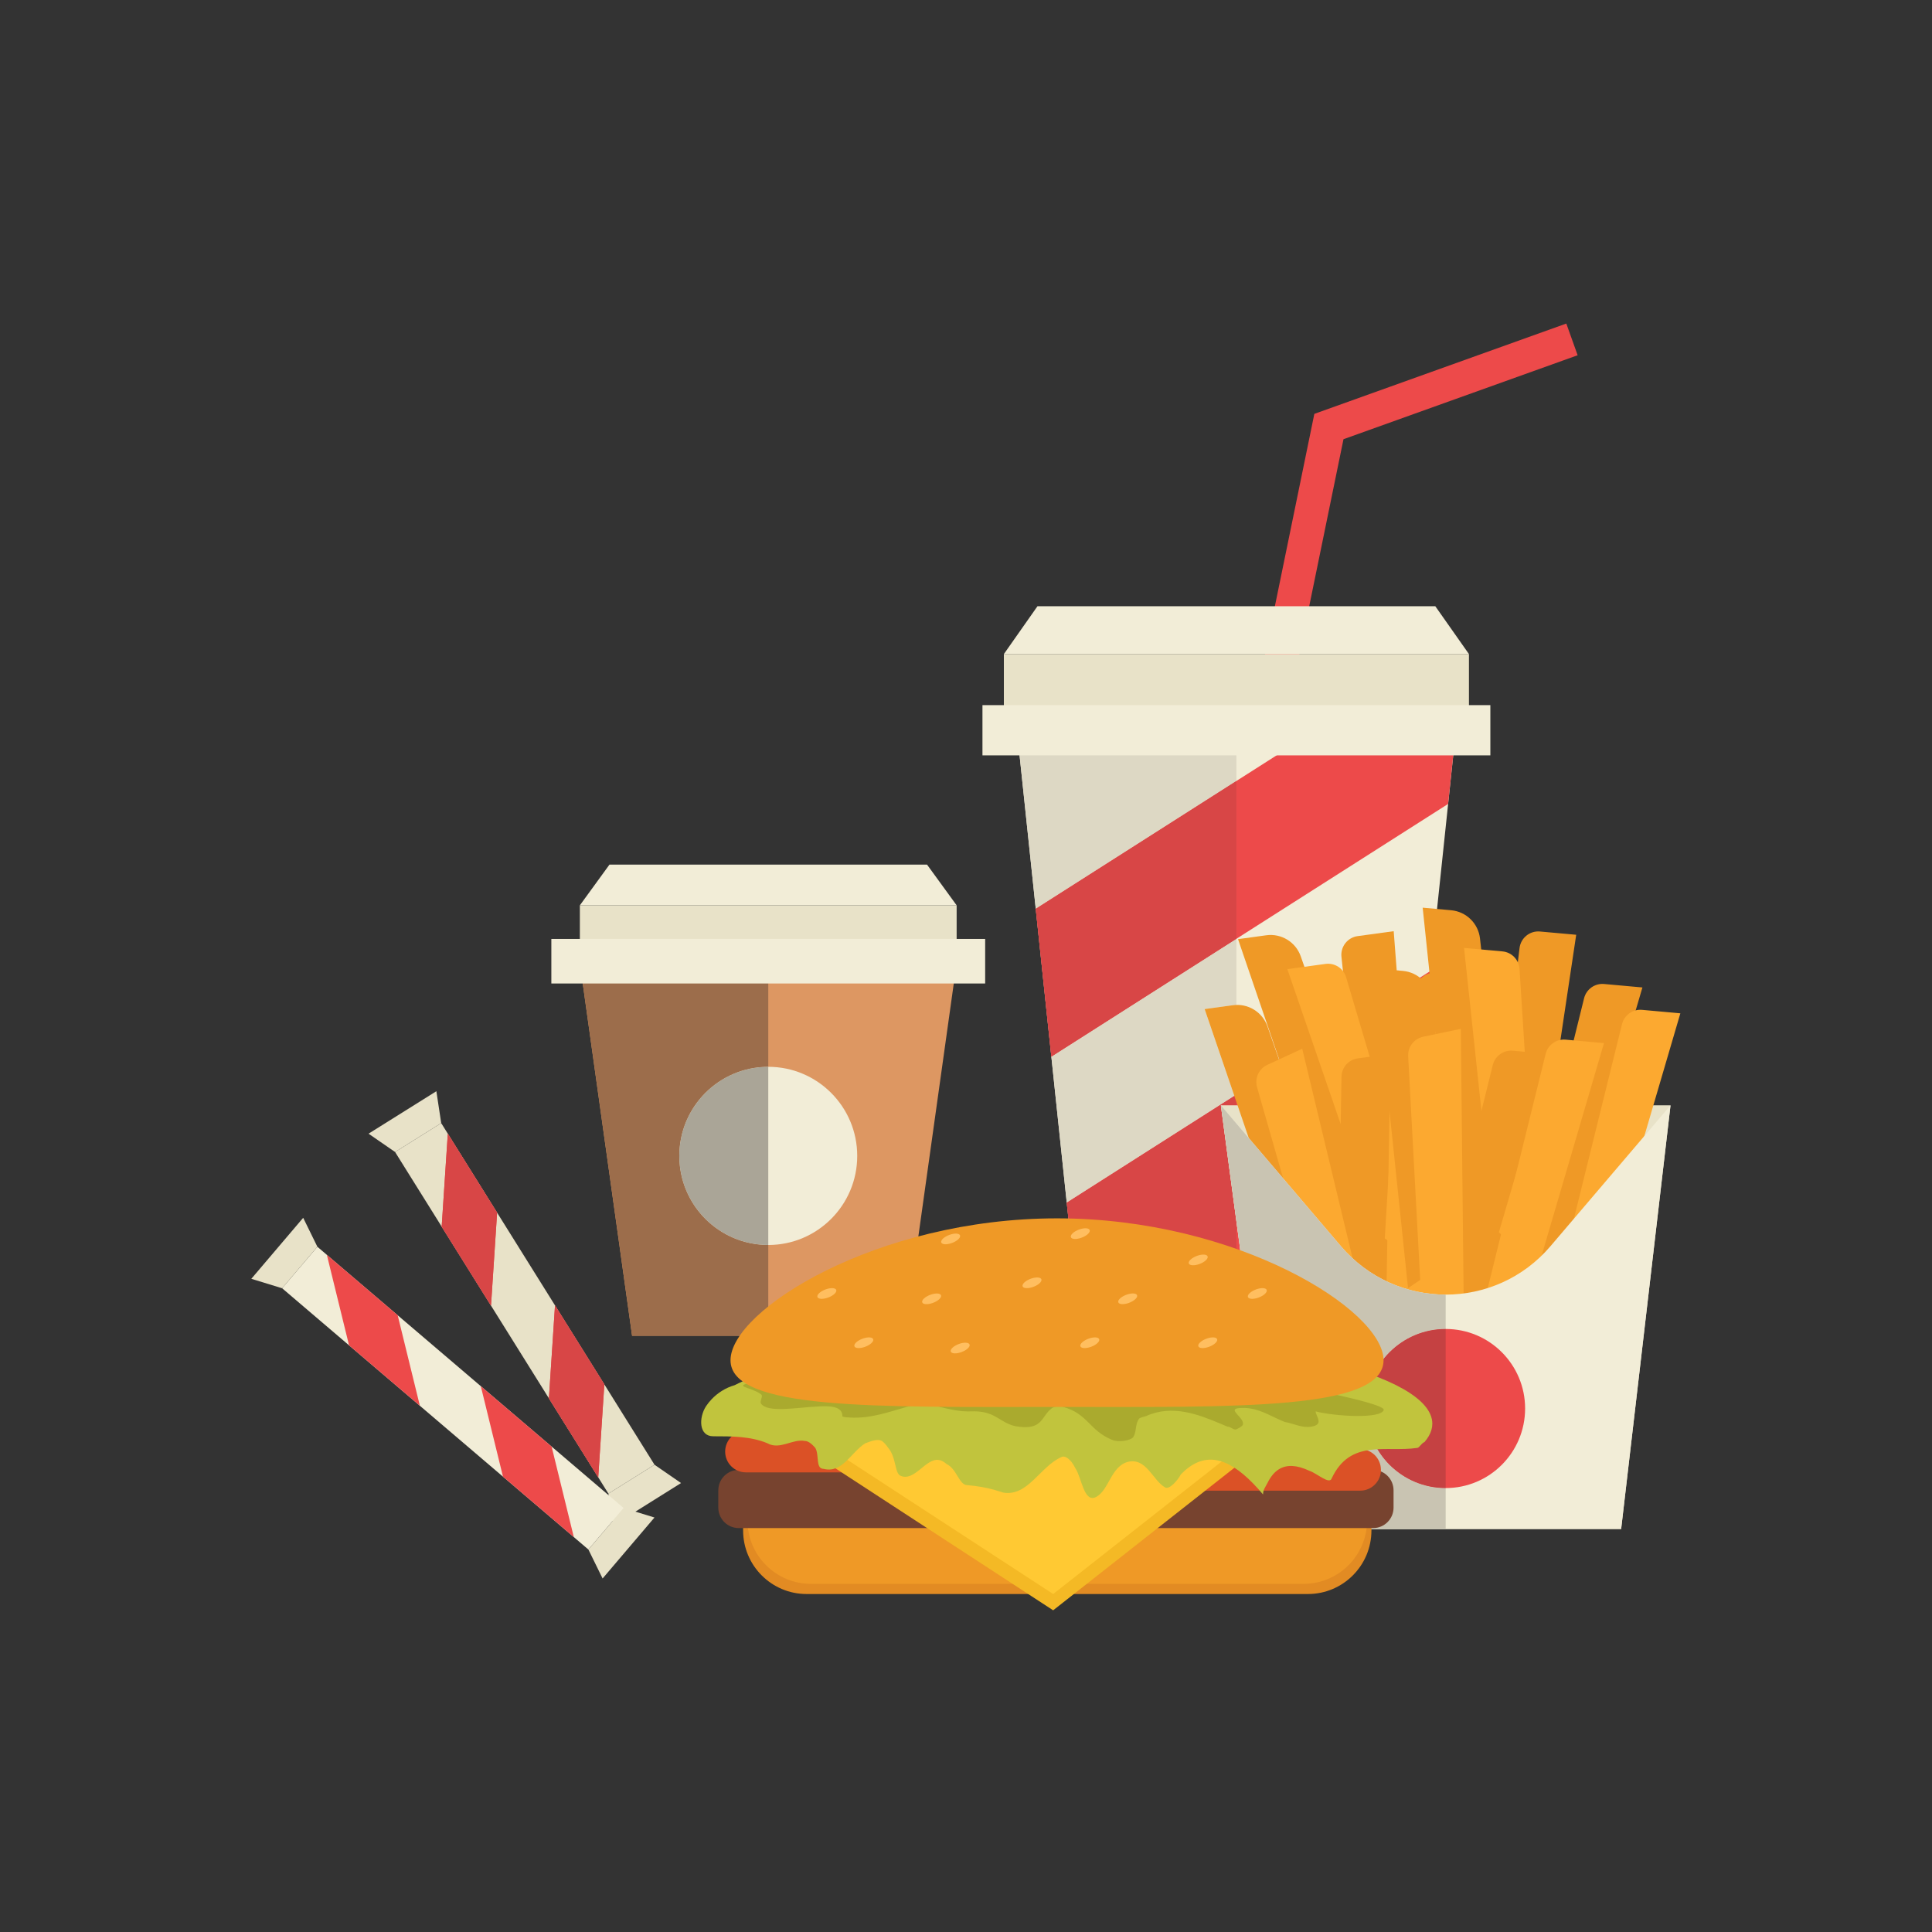<svg xmlns="http://www.w3.org/2000/svg" xmlns:xlink="http://www.w3.org/1999/xlink" width="500" zoomAndPan="magnify" viewBox="0 0 375 375" height="500" preserveAspectRatio="xMidYMid meet" version="1.0"><rect x="0" y="0" width="375" height="375" fill="#333333" stroke="none"/><defs><clipPath id="id1"><path d="M 231 62.801 L 307 62.801 L 307 199 L 231 199 Z M 231 62.801 " clip-rule="nonzero"/></clipPath><clipPath id="id2"><path d="M 48.363 236 L 62 236 L 62 251 L 48.363 251 Z M 48.363 236 " clip-rule="nonzero"/></clipPath><clipPath id="id3"><path d="M 300.363 195.535 L 326.156 195.535 L 326.156 256 L 300.363 256 Z M 300.363 195.535 " clip-rule="nonzero"/></clipPath><clipPath id="id4"><path d="M 161.062 276 L 247 276 L 247 312.551 L 161.062 312.551 Z M 161.062 276 " clip-rule="nonzero"/></clipPath></defs><g clip-path="url(#id1)"><path fill="rgb(92.94%, 29.019%, 29.019%)" d="M 237.617 198.066 L 231.227 196.754 L 255.113 80.332 L 304.02 62.801 L 306.219 68.953 L 260.77 85.25 L 237.617 198.066 " fill-opacity="1" fill-rule="nonzero"/></g><path fill="rgb(94.899%, 92.94%, 84.309%)" d="M 282.59 141.742 L 197.383 141.742 L 210.434 265.477 L 269.535 265.477 L 282.59 141.742 " fill-opacity="1" fill-rule="nonzero"/><path fill="rgb(92.94%, 29.019%, 29.019%)" d="M 210.082 262.141 L 274.195 221.301 L 277.656 188.457 L 207.055 233.434 L 210.082 262.141 " fill-opacity="1" fill-rule="nonzero"/><path fill="rgb(92.94%, 29.019%, 29.019%)" d="M 255.438 141.742 L 201.035 176.395 L 204.062 205.102 L 281.078 156.043 L 282.59 141.742 L 255.438 141.742 " fill-opacity="1" fill-rule="nonzero"/><path fill="rgb(86.67%, 84.709%, 76.859%)" d="M 239.984 265.477 L 210.434 265.477 L 210.082 262.141 L 239.984 243.09 L 239.984 265.477 M 207.055 233.434 L 204.066 205.102 L 239.984 182.219 L 239.984 195.059 C 239.762 195.062 239.535 195.082 239.312 195.109 L 233.82 195.863 L 239.586 212.711 L 207.055 233.434 " fill-opacity="1" fill-rule="nonzero"/><path fill="rgb(84.709%, 27.449%, 27.449%)" d="M 210.082 262.141 L 207.055 233.434 L 239.586 212.711 L 239.984 213.879 L 239.984 214.539 L 236.969 214.539 L 239.984 237.043 L 239.984 243.09 L 210.082 262.141 " fill-opacity="1" fill-rule="nonzero"/><path fill="rgb(86.67%, 84.709%, 76.859%)" d="M 201.035 176.395 L 197.383 141.742 L 239.984 141.742 L 239.984 151.582 L 201.035 176.395 " fill-opacity="1" fill-rule="nonzero"/><path fill="rgb(84.709%, 27.449%, 27.449%)" d="M 204.066 205.102 L 201.035 176.395 L 239.984 151.582 L 239.984 182.219 L 204.062 205.102 " fill-opacity="1" fill-rule="nonzero"/><path fill="rgb(90.979%, 88.629%, 78.429%)" d="M 285.121 126.953 L 194.852 126.953 L 194.852 138.496 L 285.121 138.496 L 285.121 126.953 " fill-opacity="1" fill-rule="nonzero"/><path fill="rgb(94.899%, 92.94%, 84.309%)" d="M 285.121 126.953 L 194.852 126.953 L 201.371 117.672 L 278.594 117.672 L 285.121 126.953 " fill-opacity="1" fill-rule="nonzero"/><path fill="rgb(94.899%, 92.94%, 84.309%)" d="M 289.277 146.617 L 190.695 146.617 L 190.695 136.867 L 289.277 136.867 L 289.277 146.617 " fill-opacity="1" fill-rule="nonzero"/><path fill="rgb(90.979%, 88.629%, 78.429%)" d="M 118.09 289.91 L 76.684 223.602 L 85.637 217.996 L 127.043 284.309 L 118.09 289.91 " fill-opacity="1" fill-rule="nonzero"/><path fill="rgb(92.94%, 29.019%, 29.019%)" d="M 96.488 235.379 L 86.918 220.047 L 85.73 238.09 L 95.305 253.426 L 96.488 235.379 " fill-opacity="1" fill-rule="nonzero"/><path fill="rgb(92.94%, 29.019%, 29.019%)" d="M 117.301 268.711 L 107.727 253.375 L 106.543 271.422 L 116.117 286.754 L 117.301 268.711 " fill-opacity="1" fill-rule="nonzero"/><path fill="rgb(83.139%, 80.779%, 71.759%)" d="M 95.305 253.426 L 96.488 235.379 L 95.305 253.426 " fill-opacity="1" fill-rule="nonzero"/><path fill="rgb(84.709%, 27.449%, 27.449%)" d="M 95.305 253.426 L 85.73 238.09 L 86.918 220.047 L 96.488 235.379 L 95.305 253.426 " fill-opacity="1" fill-rule="nonzero"/><path fill="rgb(83.139%, 80.779%, 71.759%)" d="M 116.117 286.754 L 117.301 268.711 L 116.117 286.754 " fill-opacity="1" fill-rule="nonzero"/><path fill="rgb(84.709%, 27.449%, 27.449%)" d="M 116.117 286.754 L 106.543 271.422 L 107.727 253.375 L 117.301 268.711 L 116.117 286.754 " fill-opacity="1" fill-rule="nonzero"/><path fill="rgb(90.979%, 88.629%, 78.429%)" d="M 119.027 296.105 L 118.09 289.91 L 127.043 284.309 L 132.191 287.859 L 119.027 296.105 " fill-opacity="1" fill-rule="nonzero"/><path fill="rgb(90.979%, 88.629%, 78.429%)" d="M 71.535 220.047 L 76.684 223.602 L 85.637 217.996 L 84.699 211.805 L 71.535 220.047 " fill-opacity="1" fill-rule="nonzero"/><path fill="rgb(94.899%, 92.94%, 84.309%)" d="M 114.207 300.762 L 54.758 250.047 L 61.605 241.996 L 121.055 292.711 L 114.207 300.762 " fill-opacity="1" fill-rule="nonzero"/><path fill="rgb(92.94%, 29.019%, 29.019%)" d="M 77.191 255.289 L 63.441 243.562 L 67.75 261.129 L 81.496 272.855 L 77.191 255.289 " fill-opacity="1" fill-rule="nonzero"/><path fill="rgb(92.94%, 29.019%, 29.019%)" d="M 107.07 280.785 L 93.324 269.055 L 97.629 286.617 L 111.379 298.348 L 107.07 280.785 " fill-opacity="1" fill-rule="nonzero"/><path fill="rgb(90.979%, 88.629%, 78.429%)" d="M 116.965 306.383 L 114.207 300.762 L 121.055 292.711 L 127.035 294.547 L 116.965 306.383 " fill-opacity="1" fill-rule="nonzero"/><g clip-path="url(#id2)"><path fill="rgb(90.979%, 88.629%, 78.429%)" d="M 48.781 248.215 L 54.758 250.047 L 61.605 241.996 L 58.848 236.375 L 48.781 248.215 " fill-opacity="1" fill-rule="nonzero"/></g><path fill="rgb(86.67%, 59.219%, 38.429%)" d="M 122.688 259.266 L 175.551 259.266 L 186.34 182.246 L 111.898 182.246 L 122.688 259.266 " fill-opacity="1" fill-rule="nonzero"/><path fill="rgb(94.899%, 92.94%, 84.309%)" d="M 166.387 224.359 C 166.387 233.91 158.652 241.652 149.121 241.652 C 139.582 241.652 131.848 233.91 131.848 224.359 C 131.848 214.809 139.582 207.066 149.121 207.066 C 158.652 207.066 166.387 214.809 166.387 224.359 " fill-opacity="1" fill-rule="nonzero"/><path fill="rgb(61.179%, 42.749%, 29.41%)" d="M 149.121 259.266 L 122.688 259.266 L 112.504 186.57 L 149.121 186.57 L 149.121 207.066 C 139.582 207.066 131.848 214.809 131.848 224.359 C 131.848 233.91 139.582 241.652 149.121 241.652 L 149.121 259.266 " fill-opacity="1" fill-rule="nonzero"/><path fill="rgb(66.669%, 64.709%, 59.219%)" d="M 149.121 241.652 C 139.582 241.652 131.848 233.91 131.848 224.359 C 131.848 214.809 139.582 207.066 149.121 207.066 L 149.121 241.652 " fill-opacity="1" fill-rule="nonzero"/><path fill="rgb(90.979%, 88.629%, 78.429%)" d="M 112.551 187.855 L 185.684 187.855 L 185.684 175.723 L 112.551 175.723 L 112.551 187.855 " fill-opacity="1" fill-rule="nonzero"/><path fill="rgb(94.899%, 92.94%, 84.309%)" d="M 118.301 167.816 L 179.934 167.816 L 185.684 175.723 L 112.551 175.723 L 118.301 167.816 " fill-opacity="1" fill-rule="nonzero"/><path fill="rgb(94.899%, 92.94%, 84.309%)" d="M 107.016 190.895 L 191.219 190.895 L 191.219 182.246 L 107.016 182.246 L 107.016 190.895 " fill-opacity="1" fill-rule="nonzero"/><path fill="rgb(90.979%, 88.629%, 78.429%)" d="M 236.969 214.539 L 247.992 296.781 L 314.664 296.781 L 324.246 214.539 L 236.969 214.539 " fill-opacity="1" fill-rule="nonzero"/><path fill="rgb(93.729%, 59.999%, 14.899%)" d="M 282.051 242.266 L 285.328 187.828 L 277.926 188.844 C 276.133 189.086 274.789 190.602 274.758 192.414 L 273.754 251.227 L 282.051 242.266 " fill-opacity="1" fill-rule="nonzero"/><path fill="rgb(93.729%, 59.999%, 14.899%)" d="M 276.406 257.57 L 270.516 180.742 L 263.52 181.699 C 261.559 181.965 260.168 183.75 260.375 185.719 L 267.523 253.398 L 276.406 257.57 " fill-opacity="1" fill-rule="nonzero"/><path fill="rgb(93.729%, 59.999%, 14.899%)" d="M 261.086 242.418 L 246.008 199.219 C 245.035 196.43 242.234 194.711 239.312 195.109 L 233.82 195.863 L 254.023 254.906 L 259.781 248.691 C 261.344 247.004 261.844 244.59 261.086 242.418 " fill-opacity="1" fill-rule="nonzero"/><path fill="rgb(93.729%, 59.999%, 14.899%)" d="M 267.566 228.844 L 252.484 185.645 C 251.512 182.855 248.715 181.137 245.789 181.535 L 240.301 182.289 L 260.5 241.336 L 266.258 235.121 C 267.82 233.43 268.32 231.016 267.566 228.844 " fill-opacity="1" fill-rule="nonzero"/><path fill="rgb(98.819%, 66.269%, 18.819%)" d="M 290.348 245.512 L 293.625 191.07 L 286.223 192.086 C 284.43 192.332 283.086 193.848 283.055 195.656 L 282.051 254.473 L 290.348 245.512 " fill-opacity="1" fill-rule="nonzero"/><path fill="rgb(98.819%, 66.269%, 18.819%)" d="M 267.621 239.668 L 249.871 188.109 L 257.273 187.094 C 259.062 186.852 260.762 187.949 261.277 189.68 L 278.016 246.066 L 267.621 239.668 " fill-opacity="1" fill-rule="nonzero"/><path fill="rgb(93.729%, 59.999%, 14.899%)" d="M 267.672 258.855 L 270.949 204.418 L 263.547 205.43 C 261.758 205.676 260.414 207.191 260.383 209 L 259.375 267.812 L 267.672 258.855 " fill-opacity="1" fill-rule="nonzero"/><path fill="rgb(98.819%, 66.269%, 18.819%)" d="M 277.191 254.465 L 280.469 200.027 L 273.062 201.043 C 271.277 201.289 269.93 202.805 269.898 204.613 L 268.891 263.426 L 277.191 254.465 " fill-opacity="1" fill-rule="nonzero"/><path fill="rgb(98.819%, 66.269%, 18.819%)" d="M 265.508 256.578 L 252.762 203.555 L 245.98 206.691 C 244.34 207.449 243.496 209.293 243.992 211.031 L 260.188 267.578 L 265.508 256.578 " fill-opacity="1" fill-rule="nonzero"/><path fill="rgb(93.729%, 59.999%, 14.899%)" d="M 303.441 243.984 L 318.793 191.664 L 311.352 190.992 C 309.551 190.832 307.902 192.008 307.469 193.762 L 293.352 250.859 L 303.441 243.984 " fill-opacity="1" fill-rule="nonzero"/><path fill="rgb(93.729%, 59.999%, 14.899%)" d="M 294.52 257.637 L 305.941 181.438 L 298.906 180.805 C 296.938 180.625 295.18 182.051 294.941 184.016 L 286.797 251.582 L 294.52 257.637 " fill-opacity="1" fill-rule="nonzero"/><path fill="rgb(93.729%, 59.999%, 14.899%)" d="M 282.977 239.438 L 277.93 193.957 C 277.602 191.02 275.254 188.719 272.316 188.453 L 266.797 187.957 L 273.301 250.031 L 280.301 245.266 C 282.203 243.965 283.23 241.727 282.977 239.438 " fill-opacity="1" fill-rule="nonzero"/><path fill="rgb(93.729%, 59.999%, 14.899%)" d="M 292.32 227.656 L 287.27 182.18 C 286.949 179.242 284.602 176.941 281.66 176.676 L 276.141 176.18 L 282.645 238.254 L 289.645 233.484 C 291.543 232.188 292.578 229.945 292.32 227.656 " fill-opacity="1" fill-rule="nonzero"/><g clip-path="url(#id3)"><path fill="rgb(98.819%, 66.269%, 18.819%)" d="M 310.805 249.004 L 326.156 196.684 L 318.715 196.012 C 316.914 195.852 315.266 197.031 314.832 198.785 L 300.715 255.883 L 310.805 249.004 " fill-opacity="1" fill-rule="nonzero"/></g><path fill="rgb(98.819%, 66.269%, 18.819%)" d="M 289.957 238.219 L 284.172 183.996 L 291.613 184.664 C 293.414 184.824 294.824 186.277 294.938 188.082 L 298.66 246.785 L 289.957 238.219 " fill-opacity="1" fill-rule="nonzero"/><path fill="rgb(93.729%, 59.999%, 14.899%)" d="M 285.723 256.934 L 301.074 204.613 L 293.637 203.941 C 291.836 203.781 290.188 204.957 289.75 206.711 L 275.637 263.812 L 285.723 256.934 " fill-opacity="1" fill-rule="nonzero"/><path fill="rgb(98.819%, 66.269%, 18.819%)" d="M 295.98 254.789 L 311.332 202.465 L 303.891 201.797 C 302.09 201.633 300.441 202.809 300.008 204.566 L 285.891 261.664 L 295.98 254.789 " fill-opacity="1" fill-rule="nonzero"/><path fill="rgb(98.819%, 66.269%, 18.819%)" d="M 284.121 254.23 L 283.543 199.699 L 276.23 201.234 C 274.461 201.605 273.23 203.215 273.324 205.023 L 276.48 263.758 L 284.121 254.23 " fill-opacity="1" fill-rule="nonzero"/><path fill="rgb(94.899%, 92.94%, 84.309%)" d="M 236.969 214.539 L 247.992 296.781 L 314.664 296.781 L 324.246 214.539 L 300.941 241.891 C 290.27 254.414 270.945 254.414 260.273 241.891 L 236.969 214.539 " fill-opacity="1" fill-rule="nonzero"/><path fill="rgb(92.94%, 29.019%, 29.019%)" d="M 296.023 273.391 C 296.023 281.918 289.121 288.832 280.605 288.832 C 272.09 288.832 265.191 281.918 265.191 273.391 C 265.191 264.863 272.09 257.953 280.605 257.953 C 289.121 257.953 296.023 264.863 296.023 273.391 " fill-opacity="1" fill-rule="nonzero"/><path fill="rgb(82.75%, 82.349%, 82.349%)" d="M 280.605 296.781 L 247.992 296.781 L 243.797 265.477 L 247.992 296.781 L 280.605 296.781 " fill-opacity="1" fill-rule="nonzero"/><path fill="rgb(78.819%, 76.859%, 69.8%)" d="M 243.797 265.477 L 240.73 242.617 L 243.797 265.477 " fill-opacity="1" fill-rule="nonzero"/><path fill="rgb(77.249%, 25.49%, 25.879%)" d="M 240.73 242.617 L 239.984 237.043 L 239.984 237.039 L 240.73 242.617 " fill-opacity="1" fill-rule="nonzero"/><path fill="rgb(70.589%, 24.309%, 24.309%)" d="M 239.984 237.043 L 236.969 214.539 L 239.984 237.039 L 239.984 237.043 " fill-opacity="1" fill-rule="nonzero"/><path fill="rgb(78.819%, 76.859%, 69.8%)" d="M 280.605 296.781 L 247.992 296.781 L 243.797 265.477 L 240.73 242.617 L 239.984 237.039 L 236.969 214.539 L 260.273 241.891 C 265.609 248.152 273.109 251.281 280.605 251.281 L 280.605 257.953 C 272.09 257.953 265.191 264.863 265.191 273.391 C 265.191 281.918 272.09 288.832 280.605 288.832 L 280.605 296.781 " fill-opacity="1" fill-rule="nonzero"/><path fill="rgb(77.249%, 25.49%, 25.879%)" d="M 280.605 288.832 C 272.09 288.832 265.191 281.918 265.191 273.391 C 265.191 264.863 272.09 257.953 280.605 257.953 L 280.605 288.832 " fill-opacity="1" fill-rule="nonzero"/><path fill="rgb(88.629%, 54.509%, 13.73%)" d="M 156.559 309.398 L 253.871 309.398 C 260.676 309.398 266.195 303.871 266.195 297.055 L 266.195 294.445 L 144.238 294.445 L 144.238 297.055 C 144.238 303.871 149.754 309.398 156.559 309.398 " fill-opacity="1" fill-rule="nonzero"/><path fill="rgb(93.729%, 59.999%, 14.899%)" d="M 157.402 307.426 L 253.027 307.426 C 259.832 307.426 265.352 301.898 265.352 295.082 L 265.352 292.473 L 145.082 292.473 L 145.082 295.082 C 145.082 301.898 150.602 307.426 157.402 307.426 " fill-opacity="1" fill-rule="nonzero"/><path fill="rgb(46.669%, 26.27%, 18.43%)" d="M 143.391 296.598 L 266.52 296.598 C 268.711 296.598 270.488 294.824 270.488 292.625 L 270.488 289.277 C 270.488 287.082 268.711 285.305 266.52 285.305 L 143.391 285.305 C 141.203 285.305 139.422 287.082 139.422 289.277 L 139.422 292.625 C 139.422 294.824 141.203 296.598 143.391 296.598 " fill-opacity="1" fill-rule="nonzero"/><path fill="rgb(85.88%, 31.76%, 14.899%)" d="M 228.902 281.273 L 264.012 281.273 C 266.234 281.273 268.039 283.074 268.039 285.305 C 268.039 287.531 266.234 289.336 264.012 289.336 L 228.902 289.336 C 226.68 289.336 224.875 287.531 224.875 285.305 C 224.875 283.074 226.68 281.273 228.902 281.273 " fill-opacity="1" fill-rule="nonzero"/><path fill="rgb(85.88%, 31.76%, 14.899%)" d="M 144.781 277.719 L 179.887 277.719 C 182.113 277.719 183.918 279.523 183.918 281.75 C 183.918 283.98 182.113 285.785 179.887 285.785 L 144.781 285.785 C 142.555 285.785 140.754 283.98 140.754 281.75 C 140.754 279.523 142.555 277.719 144.781 277.719 " fill-opacity="1" fill-rule="nonzero"/><g clip-path="url(#id4)"><path fill="rgb(95.689%, 72.549%, 14.51%)" d="M 246.457 279.496 L 204.418 312.559 L 161.164 284.355 L 161.164 281.195 L 246.457 276.336 L 246.457 279.496 " fill-opacity="1" fill-rule="nonzero"/></g><path fill="rgb(100%, 78.819%, 20%)" d="M 246.457 276.336 L 204.418 309.398 L 161.164 281.195 L 171.262 262.172 L 236.352 262.172 L 246.457 276.336 " fill-opacity="1" fill-rule="nonzero"/><path fill="rgb(75.69%, 76.859%, 23.92%)" d="M 278.012 276.34 C 278.012 277.152 277.777 277.953 277.328 278.734 C 277.105 279.129 276.824 279.516 276.492 279.898 C 275.883 280.137 275.48 281.039 275.074 281.039 C 269.016 281.941 262.141 279.234 258.5 286.91 C 258.098 288.266 255.676 286.008 254.199 285.5 C 253.566 285.203 252.941 284.965 252.336 284.797 C 250.312 284.246 248.473 284.516 247.02 286.262 C 246.66 286.699 246.32 287.227 246.008 287.859 C 245.566 288.719 245.16 289.168 245.16 290.074 C 240.012 283.977 235.312 281.438 230.719 284.84 C 230.207 285.215 229.699 285.668 229.191 286.191 C 228.59 287.363 226.969 289.168 226.164 288.719 C 223.738 287.363 222.523 282.848 218.887 283.754 C 215.652 284.652 215.25 289.168 212.824 290.523 C 210.398 291.879 209.992 286.91 208.754 285.027 C 208.527 284.574 208.273 284.145 207.973 283.754 C 207.57 283.301 206.762 282.395 205.953 282.848 C 201.91 284.652 199.484 290.523 194.73 289.711 C 194.195 289.543 193.66 289.367 193.113 289.215 C 191.473 288.734 189.73 288.434 187.758 288.266 C 186.145 288.266 185.738 285.105 183.734 284.172 C 183.18 283.672 182.664 283.426 182.16 283.367 C 179.652 283.07 177.52 287.586 174.824 286.461 C 173.613 286.008 174.02 282.848 172.332 280.934 C 172.027 280.484 171.66 280.059 171.188 279.688 C 170.375 279.234 169.168 279.688 167.953 280.137 C 165.125 281.941 163.508 286.008 159.867 285.105 C 158.25 285.105 159.059 282.395 158.25 281.039 C 157.848 280.59 157.039 279.688 156.23 279.688 C 153.805 279.234 151.379 281.492 148.953 280.137 C 145.719 278.781 142.082 278.781 138.441 278.781 C 135.613 278.781 135.613 275.168 137.031 272.957 C 137.352 272.473 137.719 272.023 138.117 271.598 C 139.316 270.336 140.852 269.367 142.586 268.863 C 143.086 268.609 143.613 268.363 144.16 268.117 C 156.223 262.746 179.746 259.094 206.789 259.094 C 246.121 259.094 278.012 266.812 278.012 276.34 " fill-opacity="1" fill-rule="nonzero"/><path fill="rgb(66.669%, 66.669%, 18.039%)" d="M 147.832 270.738 C 148.039 271.246 147.48 271.891 147.684 272.402 C 148.91 274.289 154.652 273.195 158.402 273.023 C 158.973 272.98 159.523 272.953 160.035 272.953 C 162.082 272.949 163.539 273.371 163.504 274.91 C 163.812 275.09 164.523 275.121 164.879 275.137 C 165.465 275.176 166.047 275.18 166.617 275.156 C 170.391 275 173.816 273.617 177.402 272.695 C 178 272.543 178.605 272.406 179.203 272.352 C 182.191 272.91 184.965 273.922 187.77 273.961 C 188.238 273.969 188.711 273.953 189.23 273.941 C 193.344 274 194.109 276.207 197.164 276.836 C 201.457 277.539 201.945 275.93 203.129 274.379 C 203.371 274.07 203.641 273.758 203.984 273.488 C 204.469 272.965 205.586 272.848 206.25 273.043 C 211.238 274.426 211.348 277.605 215.832 279.465 C 217.102 280.023 219.391 279.617 219.945 278.973 C 220.656 277.836 220.293 276.645 221 275.508 C 221.102 275.176 221.867 275.039 222.438 274.867 C 227.543 272.555 232.629 274.547 236.859 276.324 C 237.332 276.523 237.789 276.719 238.238 276.906 C 238.953 276.938 239.156 277.445 239.867 277.473 C 240.273 277.324 241.137 276.859 241.238 276.531 C 241.641 275.211 238.176 273.562 240.414 273.32 C 243.43 273.027 245.559 274.27 247.926 275.371 C 248.395 275.59 248.879 275.805 249.379 276.004 C 251.047 276.277 252.578 277.18 254.453 276.922 C 257.098 276.531 255.414 274.957 255.363 273.953 C 259.379 274.957 268.18 275.418 268.582 273.648 C 268.98 271.879 232.93 264.961 209.121 263.953 C 178.82 262.668 152.68 265.66 144.578 268.688 C 143.188 269.211 146.406 269.504 147.832 270.738 " fill-opacity="1" fill-rule="nonzero"/><path fill="rgb(100%, 74.509%, 37.25%)" d="M 253.074 261.621 C 253.199 262.062 252.48 262.715 251.473 263.082 C 250.461 263.453 249.539 263.391 249.41 262.953 C 249.281 262.512 250 261.859 251.008 261.492 C 252.02 261.121 252.945 261.184 253.074 261.621 " fill-opacity="1" fill-rule="nonzero"/><path fill="rgb(93.729%, 59.999%, 14.899%)" d="M 268.547 264.02 C 268.547 273.742 240.172 273.09 205.168 273.09 C 170.164 273.09 141.793 273.742 141.793 264.02 C 141.793 254.297 170.164 236.48 205.168 236.48 C 240.172 236.48 268.547 254.297 268.547 264.02 " fill-opacity="1" fill-rule="nonzero"/><path fill="rgb(100%, 74.509%, 37.25%)" d="M 236.254 259.961 C 236.379 260.398 235.664 261.055 234.652 261.422 C 233.641 261.785 232.715 261.73 232.59 261.293 C 232.461 260.852 233.176 260.199 234.188 259.832 C 235.203 259.461 236.125 259.52 236.254 259.961 " fill-opacity="1" fill-rule="nonzero"/><path fill="rgb(100%, 74.509%, 37.25%)" d="M 245.875 250.398 C 246.004 250.844 245.285 251.496 244.277 251.863 C 243.266 252.23 242.34 252.168 242.215 251.73 C 242.086 251.293 242.805 250.637 243.812 250.27 C 244.824 249.902 245.75 249.961 245.875 250.398 " fill-opacity="1" fill-rule="nonzero"/><path fill="rgb(100%, 74.509%, 37.25%)" d="M 234.406 243.887 C 234.531 244.324 233.816 244.98 232.805 245.348 C 231.797 245.715 230.871 245.656 230.742 245.219 C 230.613 244.777 231.332 244.125 232.344 243.758 C 233.355 243.387 234.277 243.449 234.406 243.887 " fill-opacity="1" fill-rule="nonzero"/><path fill="rgb(100%, 74.509%, 37.25%)" d="M 202.141 248.328 C 202.27 248.77 201.555 249.422 200.543 249.789 C 199.531 250.156 198.609 250.094 198.48 249.656 C 198.352 249.219 199.066 248.562 200.082 248.195 C 201.09 247.828 202.016 247.891 202.141 248.328 " fill-opacity="1" fill-rule="nonzero"/><path fill="rgb(100%, 74.509%, 37.25%)" d="M 162.32 250.398 C 162.449 250.844 161.73 251.496 160.723 251.863 C 159.707 252.23 158.785 252.168 158.656 251.73 C 158.527 251.293 159.246 250.637 160.258 250.27 C 161.27 249.902 162.191 249.961 162.32 250.398 " fill-opacity="1" fill-rule="nonzero"/><path fill="rgb(100%, 74.509%, 37.25%)" d="M 182.66 251.438 C 182.789 251.879 182.07 252.531 181.059 252.898 C 180.051 253.266 179.125 253.207 178.996 252.766 C 178.867 252.328 179.586 251.676 180.598 251.309 C 181.609 250.941 182.531 250.996 182.66 251.438 " fill-opacity="1" fill-rule="nonzero"/><path fill="rgb(100%, 74.509%, 37.25%)" d="M 213.359 259.961 C 213.488 260.398 212.77 261.055 211.762 261.422 C 210.75 261.785 209.824 261.73 209.695 261.293 C 209.566 260.852 210.285 260.199 211.301 259.832 C 212.309 259.461 213.23 259.52 213.359 259.961 " fill-opacity="1" fill-rule="nonzero"/><path fill="rgb(100%, 74.509%, 37.25%)" d="M 211.516 238.781 C 211.641 239.219 210.926 239.875 209.914 240.242 C 208.902 240.609 207.977 240.551 207.852 240.113 C 207.723 239.672 208.441 239.02 209.449 238.652 C 210.461 238.281 211.387 238.34 211.516 238.781 " fill-opacity="1" fill-rule="nonzero"/><path fill="rgb(100%, 74.509%, 37.25%)" d="M 220.715 251.43 C 220.844 251.867 220.129 252.523 219.113 252.895 C 218.102 253.258 217.18 253.199 217.055 252.762 C 216.922 252.32 217.641 251.668 218.652 251.301 C 219.664 250.934 220.586 250.992 220.715 251.43 " fill-opacity="1" fill-rule="nonzero"/><path fill="rgb(100%, 74.509%, 37.25%)" d="M 188.199 260.992 C 188.328 261.43 187.609 262.086 186.598 262.449 C 185.586 262.816 184.664 262.758 184.539 262.32 C 184.41 261.883 185.125 261.227 186.137 260.859 C 187.148 260.492 188.07 260.551 188.199 260.992 " fill-opacity="1" fill-rule="nonzero"/><path fill="rgb(100%, 74.509%, 37.25%)" d="M 186.352 239.812 C 186.48 240.25 185.766 240.906 184.754 241.27 C 183.742 241.637 182.816 241.582 182.691 241.141 C 182.562 240.703 183.277 240.051 184.289 239.684 C 185.305 239.312 186.227 239.371 186.352 239.812 " fill-opacity="1" fill-rule="nonzero"/><path fill="rgb(100%, 74.509%, 37.25%)" d="M 169.496 259.961 C 169.625 260.398 168.91 261.055 167.898 261.422 C 166.883 261.785 165.961 261.73 165.836 261.293 C 165.707 260.852 166.422 260.199 167.434 259.832 C 168.445 259.461 169.367 259.52 169.496 259.961 " fill-opacity="1" fill-rule="nonzero"/></svg>